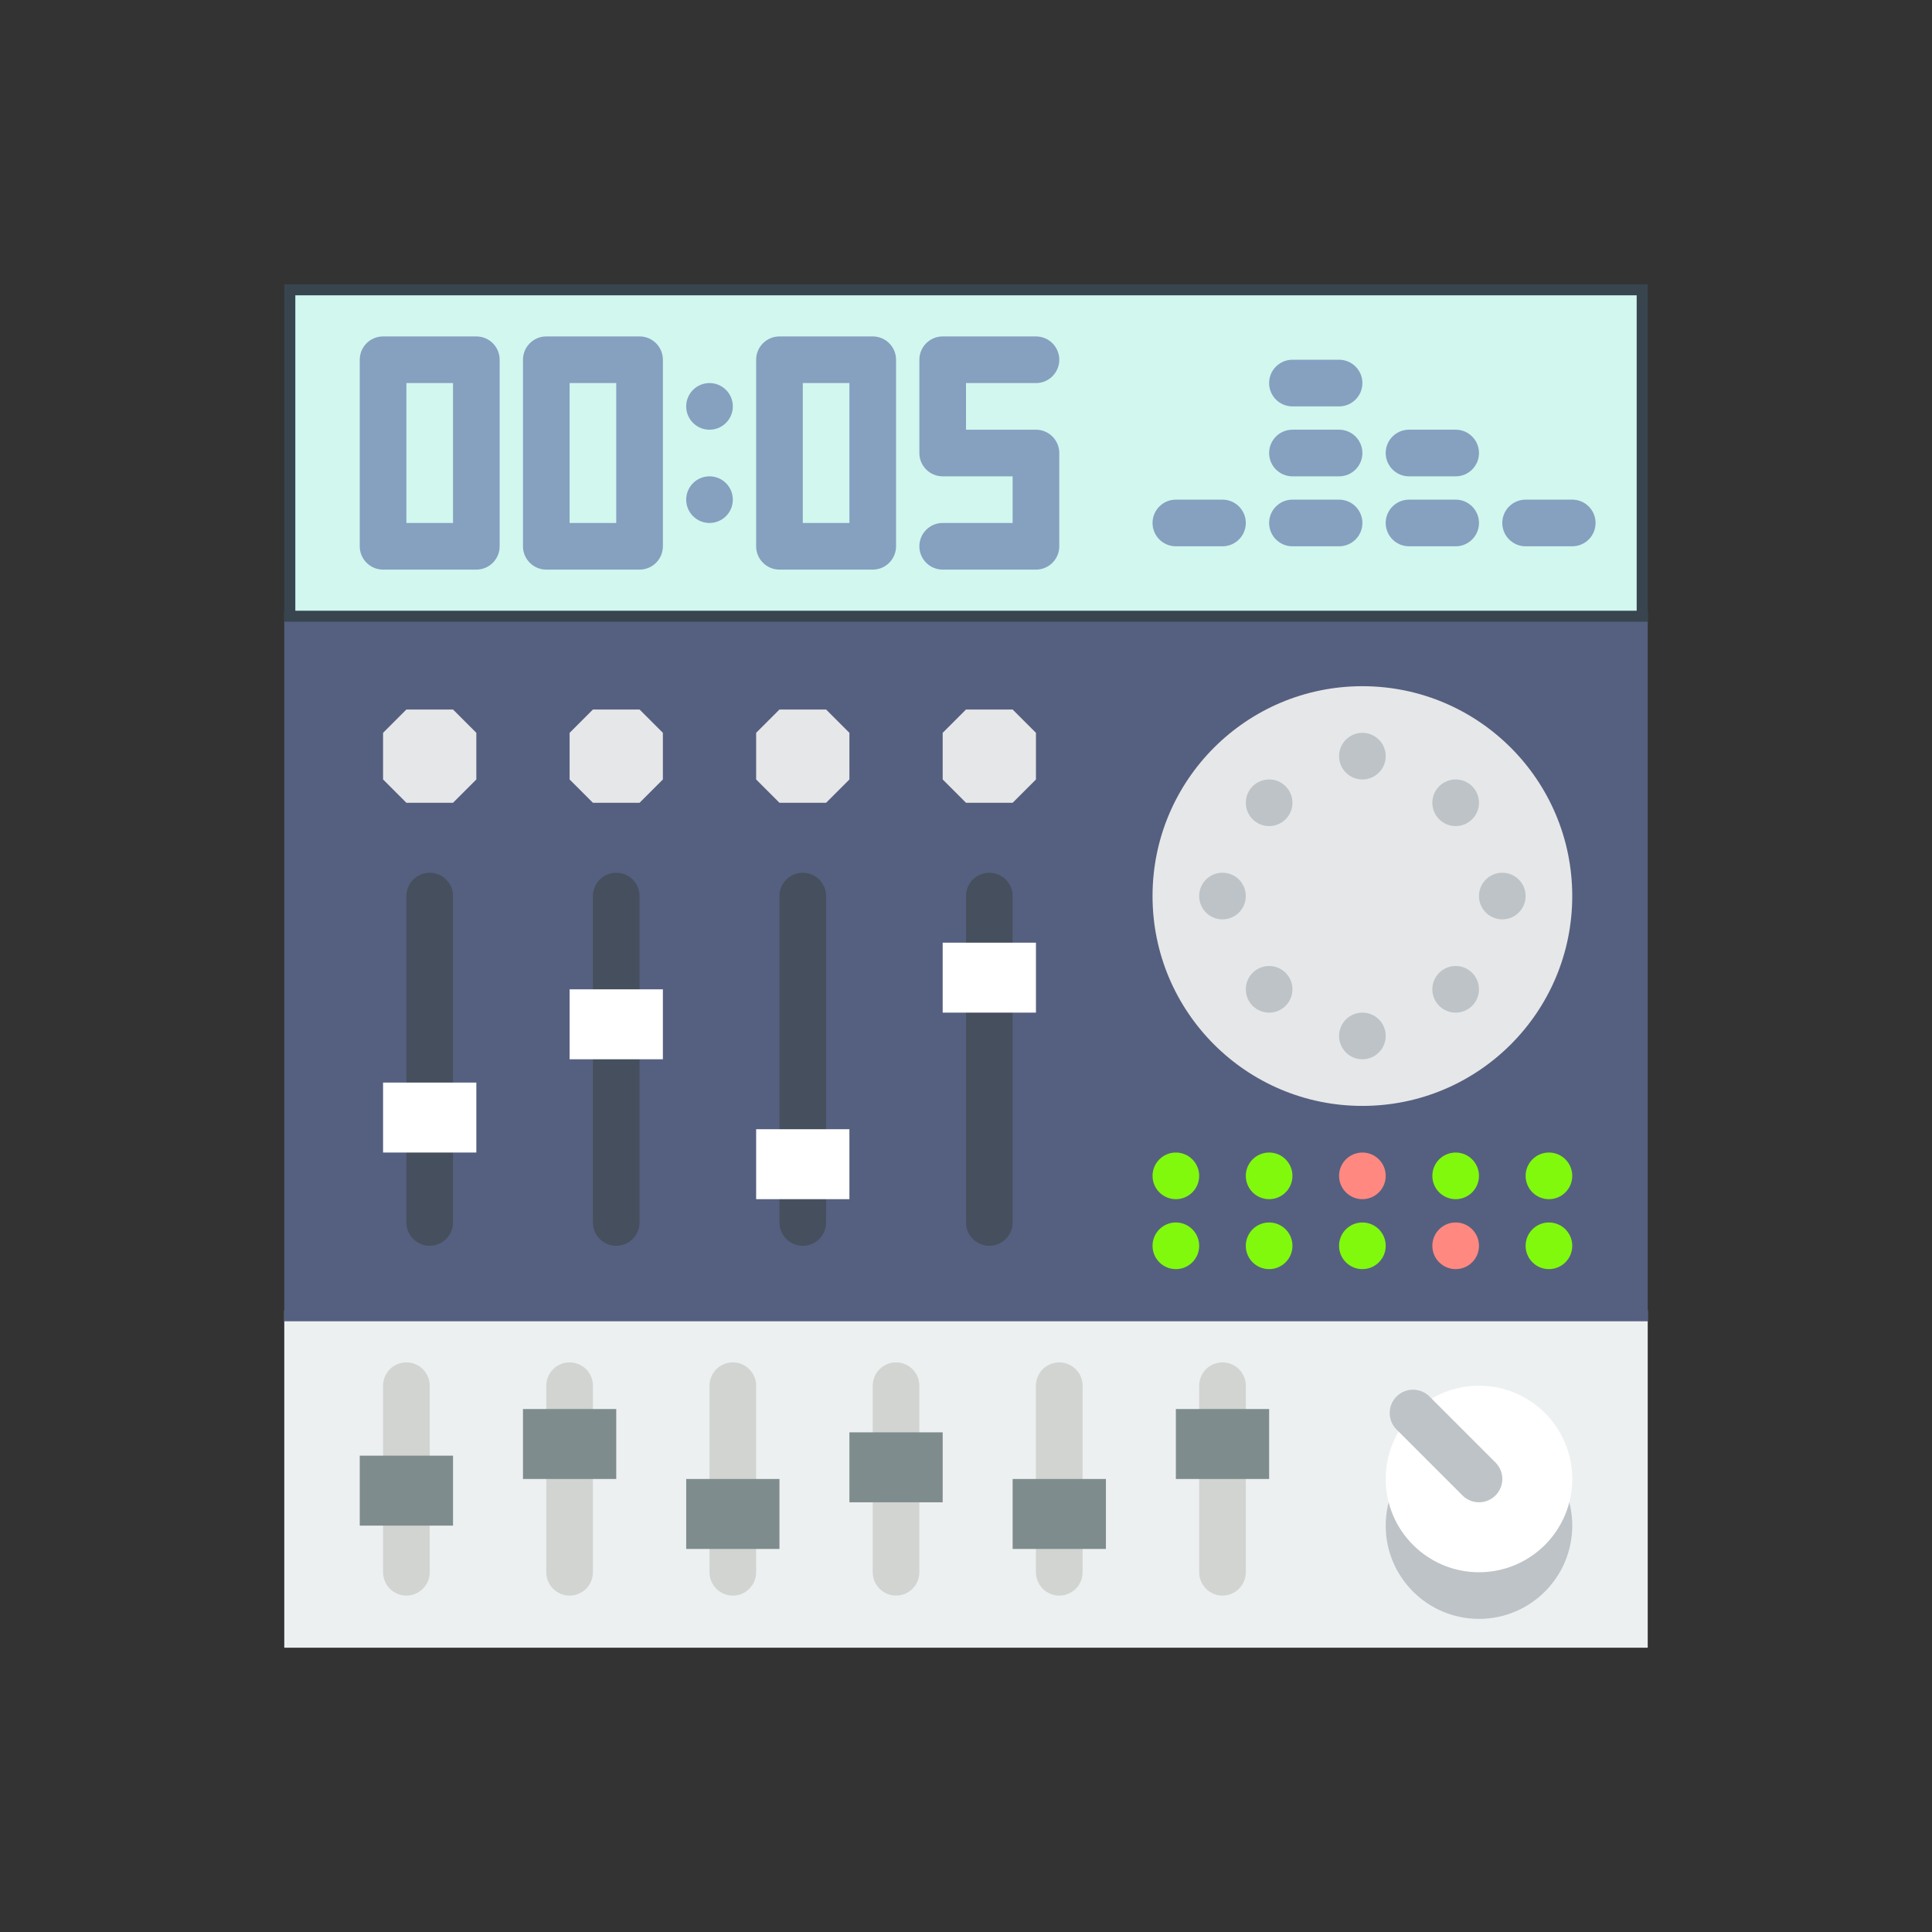<?xml version="1.0" encoding="utf-8"?>
<!-- Generator: Adobe Illustrator 16.0.0, SVG Export Plug-In . SVG Version: 6.00 Build 0)  -->
<!DOCTYPE svg PUBLIC "-//W3C//DTD SVG 1.1//EN" "http://www.w3.org/Graphics/SVG/1.1/DTD/svg11.dtd">
<svg version="1.1" id="Capa_1" xmlns="http://www.w3.org/2000/svg" xmlns:xlink="http://www.w3.org/1999/xlink" x="0px" y="0px"
	 width="350px" height="350px" viewBox="0 0 350 350" enable-background="new 0 0 350 350" xml:space="preserve">
<rect x="0" y="0" width="350" height="350" fill="#333333" stroke="none"/>
<rect x="52.5" y="238.362" fill="#ECF0F1" stroke="#ECF0F1" stroke-width="2" stroke-linecap="round" stroke-miterlimit="10" width="245" height="59.137"/>
<g>
	<path fill="#D1D4D1" d="M73.621,246.81c-2.332,0-4.224,1.894-4.224,4.225v12.673c0,2.332,1.892,4.225,4.224,4.225
		s4.224-1.893,4.224-4.225v-12.673C77.845,248.703,75.953,246.81,73.621,246.81z"/>
	<path fill="#D1D4D1" d="M73.621,272.154c-2.332,0-4.224,1.894-4.224,4.225v8.448c0,2.332,1.892,4.225,4.224,4.225
		s4.224-1.893,4.224-4.225v-8.448C77.845,274.048,75.953,272.154,73.621,272.154z"/>
	<path fill="#D1D4D1" d="M103.19,246.81c-2.332,0-4.224,1.894-4.224,4.225v4.225c0,2.331,1.892,4.224,4.224,4.224
		c2.332,0,4.224-1.893,4.224-4.224v-4.225C107.414,248.703,105.521,246.81,103.19,246.81z"/>
	<path fill="#D1D4D1" d="M103.19,263.707c-2.332,0-4.224,1.892-4.224,4.225v16.896c0,2.332,1.892,4.225,4.224,4.225
		c2.332,0,4.224-1.893,4.224-4.225v-16.896C107.414,265.599,105.521,263.707,103.19,263.707z"/>
	<path fill="#D1D4D1" d="M132.759,246.81c-2.332,0-4.224,1.894-4.224,4.225v16.897c0,2.33,1.893,4.223,4.224,4.223
		s4.224-1.893,4.224-4.223v-16.897C136.983,248.703,135.09,246.81,132.759,246.81z"/>
	<path fill="#D1D4D1" d="M132.759,276.379c-2.332,0-4.224,1.893-4.224,4.225v4.224c0,2.332,1.893,4.225,4.224,4.225
		s4.224-1.893,4.224-4.225v-4.224C136.983,278.271,135.09,276.379,132.759,276.379z"/>
	<path fill="#D1D4D1" d="M162.328,246.81c-2.332,0-4.224,1.894-4.224,4.225v8.448c0,2.332,1.892,4.225,4.224,4.225
		s4.224-1.893,4.224-4.225v-8.448C166.552,248.703,164.66,246.81,162.328,246.81z"/>
	<path fill="#D1D4D1" d="M162.328,267.932c-2.332,0-4.224,1.892-4.224,4.223v12.673c0,2.332,1.892,4.225,4.224,4.225
		s4.224-1.893,4.224-4.225v-12.673C166.552,269.823,164.66,267.932,162.328,267.932z"/>
	<path fill="#D1D4D1" d="M191.897,246.81c-2.333,0-4.225,1.894-4.225,4.225v16.897c0,2.33,1.892,4.223,4.225,4.223
		c2.33,0,4.223-1.893,4.223-4.223v-16.897C196.12,248.703,194.228,246.81,191.897,246.81z"/>
	<path fill="#D1D4D1" d="M191.897,276.379c-2.333,0-4.225,1.893-4.225,4.225v4.224c0,2.332,1.892,4.225,4.225,4.225
		c2.33,0,4.223-1.893,4.223-4.225v-4.224C196.12,278.271,194.228,276.379,191.897,276.379z"/>
	<path fill="#D1D4D1" d="M221.465,246.81c-2.331,0-4.223,1.894-4.223,4.225v4.225c0,2.331,1.892,4.224,4.223,4.224
		c2.332,0,4.225-1.893,4.225-4.224v-4.225C225.689,248.703,223.797,246.81,221.465,246.81z"/>
	<path fill="#D1D4D1" d="M221.465,263.707c-2.331,0-4.223,1.892-4.223,4.225v16.896c0,2.332,1.892,4.225,4.223,4.225
		c2.332,0,4.225-1.893,4.225-4.225v-16.896C225.689,265.599,223.797,263.707,221.465,263.707z"/>
</g>
<circle fill="#BDC3C7" cx="267.932" cy="276.379" r="16.897"/>
<g>
	<rect x="65.173" y="263.707" fill="#7F8C8D" width="16.896" height="12.672"/>
	<rect x="94.742" y="255.259" fill="#7F8C8D" width="16.896" height="12.673"/>
	<rect x="124.311" y="267.932" fill="#7F8C8D" width="16.896" height="12.672"/>
	<rect x="153.879" y="259.482" fill="#7F8C8D" width="16.896" height="12.672"/>
	<rect x="183.448" y="267.932" fill="#7F8C8D" width="16.896" height="12.672"/>
	<rect x="213.018" y="255.259" fill="#7F8C8D" width="16.896" height="12.673"/>
</g>
<rect x="52.5" y="111.638" fill="#556080" stroke="#556080" stroke-width="2" stroke-linecap="round" stroke-miterlimit="10" width="245" height="126.724"/>
<path fill="#464F5D" d="M77.845,225.689c-2.332,0-4.224-1.893-4.224-4.225v-12.672c0-2.331,1.892-4.224,4.224-4.224
	c2.332,0,4.224,1.893,4.224,4.224v12.672C82.069,223.797,80.177,225.689,77.845,225.689z"/>
<path fill="#464F5D" d="M77.845,200.345c-2.332,0-4.224-1.893-4.224-4.225v-33.792c0-2.332,1.892-4.224,4.224-4.224
	c2.332,0,4.224,1.892,4.224,4.224v33.792C82.069,198.452,80.177,200.345,77.845,200.345z"/>
<path fill="#464F5D" d="M111.638,225.689c-2.332,0-4.224-1.893-4.224-4.225v-29.568c0-2.332,1.892-4.225,4.224-4.225
	s4.224,1.893,4.224,4.225v29.568C115.862,223.797,113.97,225.689,111.638,225.689z"/>
<path fill="#464F5D" d="M111.638,183.447c-2.332,0-4.224-1.892-4.224-4.223v-16.897c0-2.332,1.892-4.224,4.224-4.224
	s4.224,1.892,4.224,4.224v16.897C115.862,181.556,113.97,183.447,111.638,183.447z"/>
<path fill="#464F5D" d="M145.431,225.689c-2.332,0-4.224-1.893-4.224-4.225v-4.224c0-2.332,1.893-4.224,4.224-4.224
	s4.224,1.892,4.224,4.224v4.224C149.655,223.797,147.763,225.689,145.431,225.689z"/>
<path fill="#464F5D" d="M145.431,208.793c-2.332,0-4.224-1.893-4.224-4.224v-42.242c0-2.332,1.893-4.224,4.224-4.224
	s4.224,1.892,4.224,4.224v42.242C149.655,206.9,147.763,208.793,145.431,208.793z"/>
<path fill="#464F5D" d="M179.225,225.689c-2.332,0-4.225-1.893-4.225-4.225v-38.018c0-2.33,1.893-4.223,4.225-4.223
	c2.331,0,4.224,1.893,4.224,4.223v38.018C183.448,223.797,181.556,225.689,179.225,225.689z"/>
<path fill="#464F5D" d="M179.225,175c-2.332,0-4.225-1.893-4.225-4.224v-8.448c0-2.332,1.893-4.224,4.225-4.224
	c2.331,0,4.224,1.892,4.224,4.224v8.448C183.448,173.107,181.556,175,179.225,175z"/>
<polygon fill="#E6E7E8" points="73.621,145.431 69.397,141.207 69.397,132.759 73.621,128.535 82.069,128.535 86.293,132.759 
	86.293,141.207 82.069,145.431 "/>
<polygon fill="#E6E7E8" points="107.414,145.431 103.19,141.207 103.19,132.759 107.414,128.535 115.862,128.535 120.086,132.759 
	120.086,141.207 115.862,145.431 "/>
<polygon fill="#E6E7E8" points="141.207,145.431 136.983,141.207 136.983,132.759 141.207,128.535 149.655,128.535 153.879,132.759 
	153.879,141.207 149.655,145.431 "/>
<polygon fill="#E6E7E8" points="175,145.431 170.776,141.207 170.776,132.759 175,128.535 183.448,128.535 187.673,132.759 
	187.673,141.207 183.448,145.431 "/>
<circle fill="#E6E7E8" cx="246.81" cy="162.328" r="38.017"/>
<rect x="52.5" y="52.5" fill="#D1F7EF" stroke="#38454F" stroke-width="2" stroke-linecap="round" stroke-miterlimit="10" width="245" height="59.138"/>
<rect x="69.397" y="196.12" fill="#FFFFFF" width="16.896" height="12.673"/>
<rect x="103.19" y="179.225" fill="#FFFFFF" width="16.896" height="12.672"/>
<rect x="136.983" y="204.569" fill="#FFFFFF" width="16.896" height="12.672"/>
<rect x="170.776" y="170.776" fill="#FFFFFF" width="16.897" height="12.671"/>
<path fill="#86A0C0" d="M86.293,103.19H69.397c-2.332,0-4.224-1.893-4.224-4.224V65.173c0-2.332,1.893-4.225,4.224-4.225h16.896
	c2.332,0,4.224,1.893,4.224,4.225v33.793C90.518,101.297,88.625,103.19,86.293,103.19z M73.621,94.741h8.448V69.396h-8.448V94.741z"
	/>
<path fill="#86A0C0" d="M115.862,103.19H98.966c-2.332,0-4.224-1.893-4.224-4.224V65.173c0-2.332,1.892-4.225,4.224-4.225h16.896
	c2.332,0,4.224,1.893,4.224,4.225v33.793C120.086,101.297,118.194,103.19,115.862,103.19z M103.19,94.741h8.448V69.396h-8.448
	V94.741z"/>
<path fill="#86A0C0" d="M158.104,103.19h-16.896c-2.332,0-4.224-1.893-4.224-4.224V65.173c0-2.332,1.893-4.225,4.224-4.225h16.896
	c2.332,0,4.224,1.893,4.224,4.225v33.793C162.328,101.297,160.436,103.19,158.104,103.19z M145.431,94.741h8.448V69.396h-8.448
	V94.741z"/>
<path fill="#86A0C0" d="M187.673,103.19h-16.897c-2.332,0-4.224-1.893-4.224-4.224c0-2.332,1.893-4.225,4.224-4.225h12.672v-8.448
	h-12.672c-2.332,0-4.224-1.893-4.224-4.225V65.173c0-2.332,1.893-4.225,4.224-4.225h16.897c2.332,0,4.225,1.893,4.225,4.225
	c0,2.332-1.893,4.224-4.225,4.224H175v8.449h12.673c2.332,0,4.225,1.892,4.225,4.224v16.897
	C191.897,101.297,190.005,103.19,187.673,103.19z"/>
<circle fill="#86A0C0" cx="128.535" cy="73.621" r="4.224"/>
<circle fill="#81F90D" cx="213.018" cy="213.017" r="4.224"/>
<circle fill="#81F90D" cx="213.018" cy="225.689" r="4.225"/>
<circle fill="#81F90D" cx="229.914" cy="213.017" r="4.224"/>
<circle fill="#81F90D" cx="229.914" cy="225.689" r="4.225"/>
<circle fill="#FF8980" cx="246.81" cy="213.017" r="4.224"/>
<circle fill="#81F90D" cx="246.81" cy="225.689" r="4.225"/>
<circle fill="#81F90D" cx="263.707" cy="213.017" r="4.224"/>
<circle fill="#FF8980" cx="263.707" cy="225.689" r="4.225"/>
<circle fill="#81F90D" cx="280.604" cy="213.017" r="4.224"/>
<circle fill="#81F90D" cx="280.604" cy="225.689" r="4.225"/>
<circle fill="#86A0C0" cx="128.535" cy="90.517" r="4.224"/>
<circle fill="#BDC3C7" cx="246.81" cy="136.983" r="4.224"/>
<circle fill="#BDC3C7" cx="246.81" cy="187.672" r="4.225"/>
<path fill="#86A0C0" d="M221.465,98.966h-8.447c-2.333,0-4.225-1.893-4.225-4.225c0-2.332,1.892-4.224,4.225-4.224h8.447
	c2.332,0,4.225,1.892,4.225,4.224C225.689,97.073,223.797,98.966,221.465,98.966z"/>
<path fill="#86A0C0" d="M242.587,98.966h-8.449c-2.331,0-4.224-1.893-4.224-4.225c0-2.332,1.893-4.224,4.224-4.224h8.449
	c2.33,0,4.223,1.892,4.223,4.224C246.81,97.073,244.917,98.966,242.587,98.966z"/>
<path fill="#86A0C0" d="M242.587,86.293h-8.449c-2.331,0-4.224-1.893-4.224-4.225c0-2.332,1.893-4.224,4.224-4.224h8.449
	c2.33,0,4.223,1.892,4.223,4.224C246.81,84.401,244.917,86.293,242.587,86.293z"/>
<path fill="#86A0C0" d="M242.587,73.621h-8.449c-2.331,0-4.224-1.893-4.224-4.225c0-2.332,1.893-4.224,4.224-4.224h8.449
	c2.33,0,4.223,1.892,4.223,4.224C246.81,71.729,244.917,73.621,242.587,73.621z"/>
<path fill="#86A0C0" d="M263.707,98.966h-8.448c-2.332,0-4.225-1.893-4.225-4.225c0-2.332,1.893-4.224,4.225-4.224h8.448
	c2.332,0,4.225,1.892,4.225,4.224C267.932,97.073,266.039,98.966,263.707,98.966z"/>
<path fill="#86A0C0" d="M263.707,86.293h-8.448c-2.332,0-4.225-1.893-4.225-4.225c0-2.332,1.893-4.224,4.225-4.224h8.448
	c2.332,0,4.225,1.892,4.225,4.224C267.932,84.401,266.039,86.293,263.707,86.293z"/>
<path fill="#86A0C0" d="M284.827,98.966h-8.448c-2.331,0-4.224-1.893-4.224-4.225c0-2.332,1.893-4.224,4.224-4.224h8.448
	c2.332,0,4.225,1.892,4.225,4.224C289.052,97.073,287.159,98.966,284.827,98.966z"/>
<circle fill="#BDC3C7" cx="272.155" cy="162.328" r="4.224"/>
<circle fill="#BDC3C7" cx="221.465" cy="162.328" r="4.224"/>
<circle fill="#BDC3C7" cx="263.707" cy="145.431" r="4.224"/>
<circle fill="#BDC3C7" cx="229.914" cy="179.224" r="4.224"/>
<circle fill="#BDC3C7" cx="263.707" cy="179.224" r="4.224"/>
<circle fill="#BDC3C7" cx="229.914" cy="145.431" r="4.224"/>
<circle fill="#FFFFFF" cx="267.932" cy="267.931" r="16.896"/>
<path fill="#BDC3C7" d="M267.932,272.154c-1.082,0-2.163-0.413-2.987-1.237l-11.95-11.95c-1.651-1.651-1.651-4.321,0-5.973
	s4.321-1.651,5.974,0l11.949,11.95c1.652,1.651,1.652,4.321,0,5.973C270.094,271.741,269.012,272.154,267.932,272.154z"/>
</svg>
